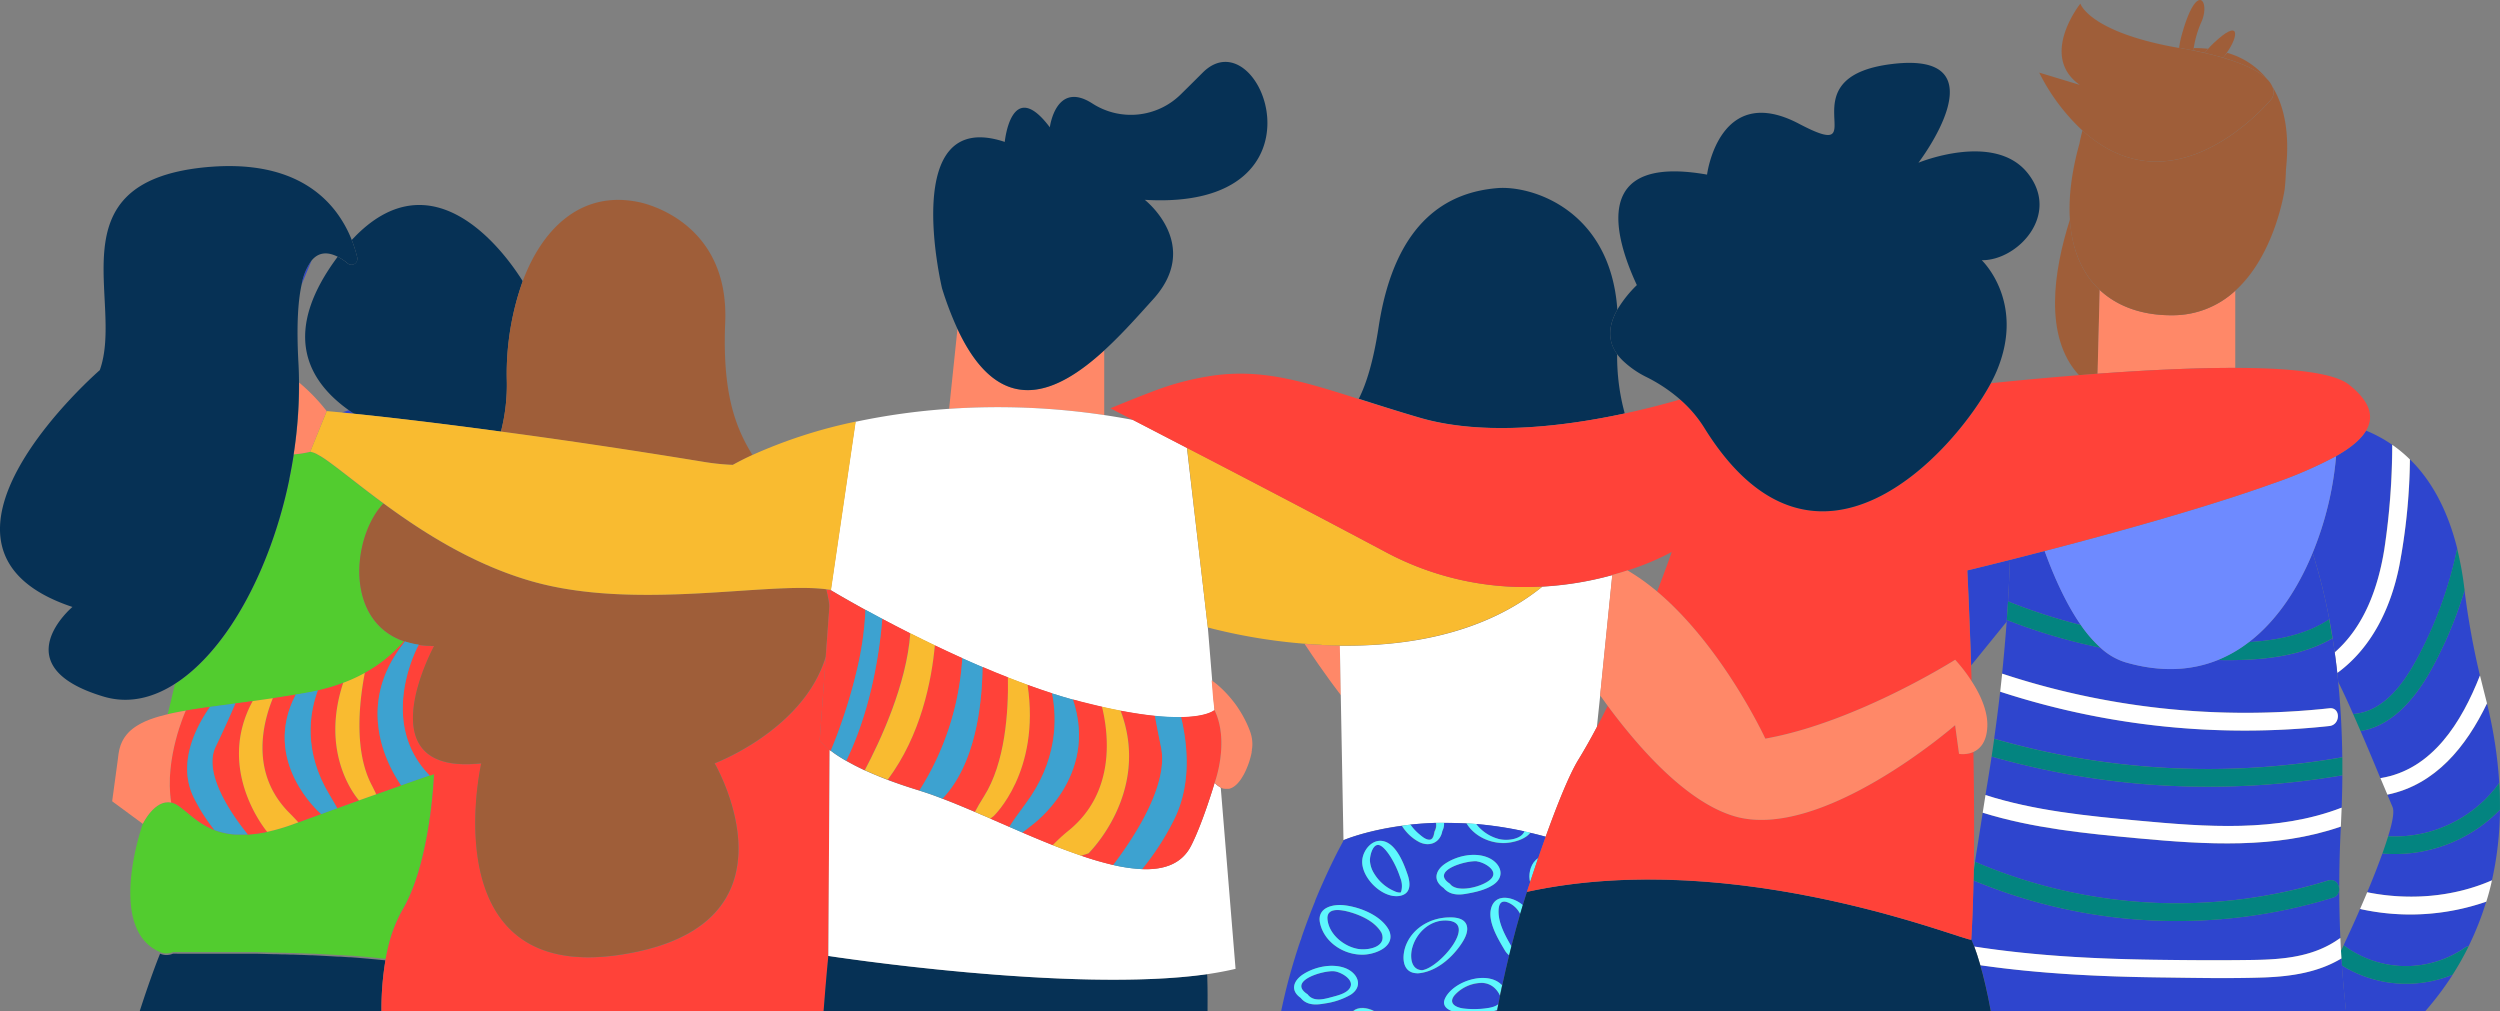 <svg id="Capa_1" data-name="Capa 1" xmlns="http://www.w3.org/2000/svg" xmlns:xlink="http://www.w3.org/1999/xlink" viewBox="0 0 757.55 306.41"><rect x="0" y="0" width="757.55" height="306.41" fill="#808080" stroke="none"/><defs><style>.cls-1,.cls-4{fill:none;}.cls-2{clip-path:url(#clip-path);}.cls-3{opacity:0.5;}.cls-4{stroke:#f0f0f0;stroke-miterlimit:10;}.cls-5{fill:#2e45ce;}.cls-6{fill:#fff;}.cls-7{fill:#038480;}.cls-8{fill:#ff8868;}.cls-9{fill:#9f5e39;}.cls-10{fill:#063155;}.cls-11{fill:#52cc2f;}.cls-12{fill:#6e8aff;}.cls-13{fill:#ff4239;}.cls-14{fill:#5df7fe;}.cls-15{fill:#f9bb30;}.cls-16{fill:#3da2d0;}</style><clipPath id="clip-path"><rect class="cls-1" x="-335.45" y="-703.36" width="1366" height="357"/></clipPath></defs><title>banner</title><g class="cls-2"><g class="cls-3"><line class="cls-4" x1="934.19" y1="-987.72" x2="-57.48" y2="3.94"/><line class="cls-4" x1="941.89" y1="-980.02" x2="-49.78" y2="11.65"/><line class="cls-4" x1="949.59" y1="-972.32" x2="-42.07" y2="19.35"/><line class="cls-4" x1="957.3" y1="-964.62" x2="-34.37" y2="27.05"/><line class="cls-4" x1="965" y1="-956.91" x2="-26.67" y2="34.76"/><line class="cls-4" x1="972.7" y1="-949.21" x2="-18.96" y2="42.46"/><line class="cls-4" x1="980.41" y1="-941.51" x2="-11.26" y2="50.16"/><line class="cls-4" x1="988.11" y1="-933.8" x2="-3.56" y2="57.86"/><line class="cls-4" x1="995.81" y1="-926.1" x2="4.15" y2="65.57"/><line class="cls-4" x1="1003.52" y1="-918.4" x2="11.85" y2="73.27"/><line class="cls-4" x1="1011.22" y1="-910.69" x2="19.55" y2="80.97"/><line class="cls-4" x1="1018.92" y1="-902.99" x2="27.26" y2="88.68"/><line class="cls-4" x1="1026.63" y1="-895.29" x2="34.96" y2="96.38"/><line class="cls-4" x1="1034.33" y1="-887.58" x2="42.66" y2="104.08"/><line class="cls-4" x1="1042.03" y1="-879.88" x2="50.37" y2="111.79"/><line class="cls-4" x1="1049.74" y1="-872.18" x2="58.07" y2="119.49"/><line class="cls-4" x1="1057.44" y1="-864.48" x2="65.77" y2="127.19"/><line class="cls-4" x1="1065.14" y1="-856.77" x2="73.47" y2="134.9"/><line class="cls-4" x1="1072.84" y1="-849.07" x2="81.18" y2="142.6"/><line class="cls-4" x1="1080.55" y1="-841.37" x2="88.88" y2="150.3"/><line class="cls-4" x1="1088.25" y1="-833.66" x2="96.58" y2="158"/><line class="cls-4" x1="1095.95" y1="-825.96" x2="104.29" y2="165.71"/><line class="cls-4" x1="1103.66" y1="-818.26" x2="111.99" y2="173.41"/><line class="cls-4" x1="1111.36" y1="-810.55" x2="119.69" y2="181.11"/><line class="cls-4" x1="1119.06" y1="-802.85" x2="127.4" y2="188.82"/><line class="cls-4" x1="1126.77" y1="-795.15" x2="135.1" y2="196.52"/><line class="cls-4" x1="1134.47" y1="-787.44" x2="142.8" y2="204.22"/><line class="cls-4" x1="1142.17" y1="-779.74" x2="150.51" y2="211.93"/><line class="cls-4" x1="1149.88" y1="-772.04" x2="158.21" y2="219.63"/><line class="cls-4" x1="1157.58" y1="-764.33" x2="165.91" y2="227.33"/><line class="cls-4" x1="1165.28" y1="-756.63" x2="173.61" y2="235.04"/><line class="cls-4" x1="1172.99" y1="-748.93" x2="181.32" y2="242.74"/><line class="cls-4" x1="1180.69" y1="-741.23" x2="189.02" y2="250.44"/><line class="cls-4" x1="1188.39" y1="-733.52" x2="196.72" y2="258.15"/><line class="cls-4" x1="1196.09" y1="-725.82" x2="204.43" y2="265.85"/><line class="cls-4" x1="1203.8" y1="-718.12" x2="212.13" y2="273.55"/><line class="cls-4" x1="1211.5" y1="-710.41" x2="219.83" y2="281.25"/><line class="cls-4" x1="1219.2" y1="-702.71" x2="227.54" y2="288.96"/><line class="cls-4" x1="1226.91" y1="-695.01" x2="235.24" y2="296.66"/><line class="cls-4" x1="1234.61" y1="-687.3" x2="242.94" y2="304.36"/><line class="cls-4" x1="1242.31" y1="-679.6" x2="250.65" y2="312.07"/><line class="cls-4" x1="1250.02" y1="-671.9" x2="258.35" y2="319.77"/><line class="cls-4" x1="1257.72" y1="-664.19" x2="266.05" y2="327.47"/><line class="cls-4" x1="1265.42" y1="-656.49" x2="273.76" y2="335.18"/><line class="cls-4" x1="1273.13" y1="-648.79" x2="281.46" y2="342.88"/><line class="cls-4" x1="1280.83" y1="-641.08" x2="289.16" y2="350.58"/><line class="cls-4" x1="1288.53" y1="-633.38" x2="296.86" y2="358.29"/><line class="cls-4" x1="1292.85" y1="-622.33" x2="301.18" y2="369.33"/><line class="cls-4" x1="1297.16" y1="-611.29" x2="305.49" y2="380.38"/><line class="cls-4" x1="1301.48" y1="-600.24" x2="309.81" y2="391.43"/><line class="cls-4" x1="1305.79" y1="-589.19" x2="314.12" y2="402.48"/><line class="cls-4" x1="1310.1" y1="-578.14" x2="318.44" y2="413.52"/></g></g><path class="cls-1" d="M54.88,288.49h0Z"/><path class="cls-1" d="M53.52,288.49h0Z"/><path class="cls-1" d="M69.62,288.6l-2.27,0Z"/><path class="cls-1" d="M58.09,288.5h0Z"/><path class="cls-1" d="M88.4,141.42l-.08.43Z"/><path class="cls-1" d="M71.19,252.86l.45,0-.44,0Z"/><path class="cls-1" d="M66.82,288.56l-1.6,0Z"/><path class="cls-1" d="M64.46,288.54h0Z"/><path class="cls-1" d="M62.4,288.52h0Z"/><path class="cls-1" d="M60.48,288.51h0Z"/><path class="cls-1" d="M55.62,288.49h0Z"/><path class="cls-1" d="M72.49,252.92c.81,0,1.65,0,2.54,0a38.53,38.53,0,0,0,6-.83,38.53,38.53,0,0,1-6,.83C74.14,253,73.31,252.95,72.49,252.92Z"/><path class="cls-1" d="M251.16,178.68l-.82-.12,0,.1Z"/><path class="cls-1" d="M484.88,210.72l-1,9.55c1.11-2.09,2.19-4.23,3.26-6.39C486.38,212.81,485.61,211.76,484.88,210.72Z"/><path class="cls-1" d="M598,227.86c.21,11.79.3,24.14.12,35.6l.36-2.32,2.34-14.88.84-5.35.29-1.82c.57-3.36,1.09-6.63,1.57-9.86q.41-2.72.78-5.37,1-7.36,1.82-14.26.31-2.77.59-5.47.85-8.28,1.38-15.77L597.3,201.62c.05,1.56.1,3.17.15,4.81,2.51,3.89,5,9,4.73,13.85C602,224.91,600,227,598,227.86Z"/><path class="cls-1" d="M252.48,225.63l.34-.85Z"/><path class="cls-1" d="M89,137.69l0,.25,0-.25a32.78,32.78,0,0,0,5-.79h0A32.78,32.78,0,0,1,89,137.69Z"/><path class="cls-1" d="M87.68,145.13l0,.12Z"/><path class="cls-1" d="M99,124.58s1.54.13,4.55.42l2.15-.71c-12.8-9.09-20.4-23.7-3.34-46.48-2.65-1.36-5.61-1.7-7.94,1.13q-1.52,3.51-3,7.2c-1.1,5.07-1.55,12.62-1,23.61.11,2.05.16,4.12.18,6.18A57.16,57.16,0,0,1,99,124.58Z"/><polygon class="cls-1" points="85.98 152.42 85.98 152.42 85.98 152.42 85.98 152.42"/><path class="cls-1" d="M725,244.58l-1.58-3.76-2.11-5c-2.26-5.4-4.24-10.11-6-14.27q-1.17-2.73-2.24-5.15c-1.64-3.71-3.12-6.91-4.52-9.74.7,7,1.14,14.65,1.24,22.85,0,1.78,0,3.6,0,5.44q0,4.78-.21,9.82c-.07,1.86-.14,3.74-.24,5.65v.09q-.88,16.88-.15,33.77.09,1.95.19,3.89l.81-1.71c1.62-3.44,3.32-7.19,5-11,.73-1.69,1.46-3.38,2.16-5.07,1.71-4.1,3.3-8.11,4.6-11.74.67-1.86,1.25-3.61,1.74-5.21C725,249.12,725.56,245.89,725,244.58Z"/><path class="cls-1" d="M255,229.68c-.89-.54-1.67-1.06-2.34-1.54C253.34,228.62,254.12,229.14,255,229.68Z"/><path class="cls-1" d="M71.89,288.64l-2,0Z"/><path class="cls-1" d="M116.8,291l-2.44-.25Z"/><path class="cls-1" d="M113.56,290.7l-1.72-.16Z"/><path class="cls-1" d="M105.75,290l-2.61-.18Z"/><path class="cls-1" d="M102.43,289.82l-2-.12Z"/><path class="cls-1" d="M108.35,290.24l-2.09-.16Z"/><path class="cls-1" d="M122,275.53A42.51,42.51,0,0,0,117.63,287,42.51,42.51,0,0,1,122,275.53Z"/><polygon class="cls-1" points="367.74 211.81 368.01 215.12 368.01 215.12 367.74 211.81"/><path class="cls-1" d="M492.24,109.72a15.29,15.29,0,0,1-2.22-2.43,65.46,65.46,0,0,0,2.3,18c6.44-1.39,12.19-2.91,16.79-4.24a47.73,47.73,0,0,0-10.42-6.9A28.92,28.92,0,0,1,492.24,109.72Z"/><path class="cls-1" d="M253.07,224.15c.37-.95.8-2.08,1.26-3.36C253.86,222.07,253.44,223.2,253.07,224.15Z"/><path class="cls-1" d="M110.93,290.46l-1.74-.15Z"/><path class="cls-1" d="M76.9,288.74l-1.75,0Z"/><path class="cls-1" d="M82.68,288.9l-5.08-.14Z"/><path class="cls-1" d="M85.27,289l-1.82-.06Z"/><path class="cls-1" d="M74.25,288.69l-1.57,0Z"/><path class="cls-1" d="M96.83,289.49l-2-.1Z"/><path class="cls-1" d="M94.18,289.35l-2.67-.12Z"/><path class="cls-1" d="M99.56,289.64l-1.8-.1Z"/><path class="cls-1" d="M88,289.09l-1.8-.07Z"/><path class="cls-1" d="M91.05,289.21l-2.19-.09Z"/><path class="cls-1" d="M393.95,284.91h0l.15-.46Z"/><path class="cls-1" d="M257.32,211.74c.57-1.9,1.13-3.91,1.66-6C258.45,207.83,257.89,209.84,257.32,211.74Z"/><path class="cls-1" d="M252.28,226.12c-.35.85-.56,1.33-.56,1.33l.94.69-.94-.69S251.93,227,252.28,226.12Z"/><path class="cls-1" d="M506.6,167.25a79.73,79.73,0,0,1-13.4,5.6,66.48,66.48,0,0,1,9,6.42C504.94,172,506.6,167.25,506.6,167.25Z"/><path class="cls-1" d="M369.34,207.78c-.59-.52-1.08-.9-1.44-1.17C368.26,206.88,368.75,207.26,369.34,207.78Z"/><path class="cls-1" d="M256.26,215.17c.28-.86.56-1.77.84-2.69C256.82,213.4,256.54,214.3,256.26,215.17Z"/><path class="cls-1" d="M254.56,220.16c.39-1.09.8-2.28,1.23-3.56C255.36,217.88,254.95,219.07,254.56,220.16Z"/><path class="cls-5" d="M709.64,292.54c.32,4.63.75,9.26,1.26,13.87h24a92.49,92.49,0,0,0,8.33-11.09A37,37,0,0,1,709.64,292.54Z"/><path class="cls-5" d="M708.25,203.92c.1.89.19,1.8.28,2.71,1.4,2.82,2.88,6,4.52,9.74,11.1-.81,17.59-12.83,22-21.84a122.67,122.67,0,0,0,9.54-28.31c-3.14-12.57-8.35-21.17-14.3-27A183,183,0,0,1,727,171.67C724.43,184.26,718.68,196.28,708.25,203.92Z"/><path class="cls-5" d="M721.91,258.63c-1.3,3.62-2.88,7.64-4.6,11.74,12.54,2.54,26.1,1.51,37.8-3.62a100.81,100.81,0,0,0,2.43-21.39A44.52,44.52,0,0,1,721.91,258.63Z"/><path class="cls-5" d="M707.89,138.21a99.69,99.69,0,0,1-7.12,29.33,170.54,170.54,0,0,1,5.06,20.15q.53,2.78,1,5.71c.22,1.4.44,2.82.64,4.27,9-7.82,13.17-19.61,15-31.34a213.26,213.26,0,0,0,2.38-31.57,40.68,40.68,0,0,0-7.92-4.28C715.33,133.26,712.1,135.82,707.89,138.21Z"/><path class="cls-5" d="M723.43,240.82l1.58,3.76c.55,1.31,0,4.54-1.36,8.84a39,39,0,0,0,33.68-16.17,137.14,137.14,0,0,0-3.61-23.62l-.12-.46C747.33,226.24,738,237.83,723.43,240.82Z"/><path class="cls-5" d="M715.3,221.52c1.78,4.15,3.77,8.87,6,14.27,15.74-2.51,24.6-17,30.17-31.08a242.21,242.21,0,0,1-4.67-25.84,125.38,125.38,0,0,1-9.76,23.41C732.35,210.93,725.3,219.87,715.3,221.52Z"/><path class="cls-5" d="M715.15,275.43c-1.65,3.8-3.36,7.55-5,11a31.41,31.41,0,0,0,36.72.77,2.54,2.54,0,0,1,1.15-.45,89.51,89.51,0,0,0,5.35-13.53A70.15,70.15,0,0,1,715.15,275.43Z"/><path class="cls-6" d="M707.47,197.68q.42,3,.78,6.24c10.43-7.63,16.18-19.66,18.74-32.24a183,183,0,0,0,3.26-32.46,40.87,40.87,0,0,0-5.35-4.44,213.26,213.26,0,0,1-2.38,31.57C720.64,178.06,716.42,189.85,707.47,197.68Z"/><path class="cls-7" d="M713.05,216.37q1.07,2.43,2.24,5.15c10-1.65,17.06-10.59,21.77-19.24a125.38,125.38,0,0,0,9.76-23.41c0-.32-.09-.63-.12-.95a98.08,98.08,0,0,0-2.15-11.7A122.67,122.67,0,0,1,735,194.52C730.64,203.53,724.15,215.55,713.05,216.37Z"/><path class="cls-6" d="M721.32,235.79l2.11,5c14.57-3,23.9-14.58,30.18-27.66-.32-1.33-.65-2.64-1-3.93-.4-1.5-.77-3-1.13-4.52C745.93,218.81,737.06,233.28,721.32,235.79Z"/><path class="cls-7" d="M723.65,253.42c-.49,1.6-1.08,3.36-1.74,5.21a44.52,44.52,0,0,0,35.63-13.28c0-2.63,0-5.33-.21-8.11A39,39,0,0,1,723.65,253.42Z"/><path class="cls-6" d="M717.31,270.37c-.7,1.68-1.43,3.38-2.16,5.07a70.15,70.15,0,0,0,38.25-2.22q1-3.13,1.71-6.47C743.41,271.88,729.86,272.91,717.31,270.37Z"/><path class="cls-7" d="M710.18,286.43l-.81,1.71q.06,1.14.13,2.28t.14,2.12a37,37,0,0,0,33.57,2.79,89.48,89.48,0,0,0,4.84-8.58,2.54,2.54,0,0,0-1.15.45A31.41,31.41,0,0,1,710.18,286.43Z"/><path class="cls-5" d="M608.11,187.85q.2-2.86.37-5.61.39-6.66.58-12.59c-7.92,2-12.91,3.19-12.91,3.19s.61,11.93,1.16,28.78l10.76-13.25Z"/><path class="cls-8" d="M400.6,195.45h-.11q-2.65-.13-5.17-.33c6.2,9.43,11,15.53,11,15.53h0l-.28-15Q403.24,195.58,400.6,195.45Z"/><path class="cls-9" d="M636.25,87.86c-5.14-4.81-8.45-11.91-9-21.39-5,15.64-8,35.54,2.71,47.21l5.68-.44Z"/><path class="cls-5" d="M91.44,86.14q1.46-3.69,3-7.2A16.9,16.9,0,0,0,91.44,86.14Z"/><path class="cls-10" d="M114.36,290.77l-.79-.08-1.72-.16-.91-.08-1.74-.15-.84-.07-2.09-.16-.52,0-2.61-.18-.71,0-2-.12-.91-.05-1.8-.1-.92-.05-2-.1-.69,0-2.67-.12-.46,0-2.19-.09-.87,0-1.8-.07-.92,0-1.82-.06-.77,0-5.08-.14-.7,0-1.75,0-.89,0-1.57,0h-.79l-2,0h-.26l-2.27,0h-.54l-1.6,0H52.39a4.85,4.85,0,0,1-3.88,0s-2.51,6-6.33,17.89H115.6A88.71,88.71,0,0,1,116.8,291Z"/><path class="cls-5" d="M107.28,125.38q-.8-.53-1.59-1.08l-2.15.71Z"/><path class="cls-11" d="M52.29,216.08l1.9-.38h0l2-.36h0l.11,0h0c2.26-.39,4.7-.76,7.31-1.12l2.68-.37,5-.67,5.27-.71q3-.41,6.11-.88,3.37-.5,6.94-1.1l3.86-.67c1-.17,1.9-.37,2.82-.58a57.74,57.74,0,0,0,7.7-2.3,49.56,49.56,0,0,0,6.54-3q1.9-1.05,3.58-2.2t3.15-2.36q.74-.61,1.42-1.23a41.22,41.22,0,0,0,3.71-3.8c-18.34-6.36-15.49-32-6.19-41.76-7.06-5.2-12.76-9.91-16.8-12.78-.81-.57-1.55-1.07-2.22-1.49q-.51-.31-1-.56A6.17,6.17,0,0,0,94,136.9a32.78,32.78,0,0,1-5,.79l0,.25q-.27,1.74-.58,3.47l-.08.43c-.2,1.1-.41,2.2-.64,3.29l0,.12q-.75,3.63-1.67,7.17h0c-3.65,14-9.23,26.94-16,37.12-5.1,7.68-10.89,13.78-17,17.7l-2.2,9.19,1.13-.26Z"/><path class="cls-11" d="M52.39,288.5H65.22l1.6,0h.54l2.27,0h.26l2,0h.79l1.57,0,.89,0,1.75,0,.7,0,5.08.14.77,0,1.82.06.92,0,1.8.07.87,0,2.19.09.46,0,2.67.12.69,0,2,.1.92.05,1.8.1.91.05,2,.12.71,0,2.61.18.52,0,2.09.16.84.07,1.74.15.91.08,1.72.16.79.08,2.44.25c.23-1.34.51-2.69.83-4A42.51,42.51,0,0,1,122,275.53c8.56-14.63,9.48-41,9.48-41l-1.36.47c-1.61.55-4.59,1.59-8.63,3L114,240.69l-5.22,1.86-6.57,2.36-4.89,1.77-6.9,2.52-1.32.48a60.53,60.53,0,0,1-8.11,2.4,38.53,38.53,0,0,1-6,.83c-.89.05-1.73,0-2.54,0l-.85,0-.45,0v0a22.15,22.15,0,0,1-6.28-1.37A22.6,22.6,0,0,1,60.26,249c-2.75-1.89-4.76-4-6.77-5.16a5.57,5.57,0,0,0-1.61-.64v0c-5-1.09-8.59,6.38-8.62,6.46h0s-11.31,31.8,5.26,38.85A4.85,4.85,0,0,0,52.39,288.5Z"/><path class="cls-8" d="M99,124.58a57.16,57.16,0,0,0-8.34-8.65A139.36,139.36,0,0,1,89,137.69a32.78,32.78,0,0,0,5-.79Z"/><path class="cls-10" d="M492.33,125.28a65.46,65.46,0,0,1-2.3-18c-3.13-4.31-2.46-9,.06-13.43C488,63.64,464.29,56.17,453.74,57c-14,1.16-30.94,8.85-36,42.15-1.59,10.37-3.69,17.13-6,21.68,5.45,1.73,11.44,3.66,18.24,5.65C449.34,132.23,473.73,129.29,492.33,125.28Z"/><path class="cls-8" d="M334.6,125.76V106.18c-14,12.79-31.44,21.42-44.47-6.49l-2.53,24.19A218.61,218.61,0,0,1,334.6,125.76Z"/><path class="cls-10" d="M334.6,106.18c5.65-5.17,10.74-11,14.73-15.39,15.12-16.58-2.44-30.24-2.44-30.24C404.93,64,382,4.45,364.45,22q-3.77,3.77-6.82,6.76a21.52,21.52,0,0,1-26.71,2.54c-11-7-12.8,7.28-12.8,7.28C306.41,23,304.46,43,304.46,43c-32.19-10.73-19,44.38-19,44.38a99.58,99.58,0,0,0,4.69,12.32C303.16,127.59,320.62,119,334.6,106.18Z"/><path class="cls-5" d="M681.47,194.58c8.82-.53,17.47-2.33,24.36-6.89a170.54,170.54,0,0,0-5.06-20.15C696.45,178,690.11,188,681.47,194.58Z"/><path class="cls-5" d="M672,200c-7.88,3.17-17.19,3.82-28.06.65a19.58,19.58,0,0,1-7.5-4.41,174,174,0,0,1-28.38-8.42l0,.53q-.54,7.49-1.38,15.77a235.1,235.1,0,0,0,99.18,10.49c3.44-.37,3.4,5,0,5.38a238.76,238.76,0,0,1-99.77-10.4q-.78,6.88-1.82,14.26a233.92,233.92,0,0,0,105.49,5.61c-.1-8.2-.54-15.81-1.24-22.85-.09-.91-.18-1.82-.28-2.71q-.35-3.2-.78-6.24c-.2-1.45-.42-2.87-.64-4.27C696.87,199.24,684,200.26,672,200Z"/><path class="cls-5" d="M603.5,229.24c-.49,3.23-1,6.51-1.57,9.86l-.29,1.82c14.81,4.76,30.64,6.31,46.15,7.74,20.55,1.89,42.2,3.64,61.78-3.91q.18-5,.21-9.82A239.87,239.87,0,0,1,603.5,229.24Z"/><path class="cls-5" d="M709.51,290.42c-7,4.21-15.11,5.45-23.25,5.76-10.55.41-21.17.17-31.73,0-18.21-.23-36.42-1.11-54.44-3.69,1,3.37,2.08,8,3.17,13.88H710.91c-.51-4.62-.95-9.24-1.26-13.87Q709.57,291.48,709.51,290.42Z"/><path class="cls-5" d="M682.81,290.89c9.19-.14,18.36-1,26.06-6.46a2.87,2.87,0,0,1,.31-.18q-.74-16.86.15-33.77c-19.7,6.82-40.9,5.45-61.53,3.55-15.8-1.46-31.88-3.05-47-7.76l-2.34,14.88a155.38,155.38,0,0,0,107,5.67c3.32-1,4.72,4.16,1.43,5.18A160.75,160.75,0,0,1,598,266.78c-.13,6.4-.35,12.47-.68,17.94,0,0,.33.68.88,2.14,17.93,2.75,36.07,3.69,54.21,4C662.57,291,672.7,291,682.81,290.89Z"/><path class="cls-5" d="M630.59,189.42c-4.3-6.18-8-14.18-11-22.46-3.88,1-7.44,1.92-10.54,2.7q-.2,5.93-.58,12.59A173.93,173.93,0,0,0,630.59,189.42Z"/><path class="cls-6" d="M705.87,220c3.4-.37,3.44-5.75,0-5.38a235.1,235.1,0,0,1-99.18-10.49q-.28,2.69-.59,5.47A238.76,238.76,0,0,0,705.87,220Z"/><path class="cls-7" d="M604.28,223.87q-.37,2.65-.78,5.37a239.87,239.87,0,0,0,106.28,5.68c0-1.84,0-3.66,0-5.44A233.92,233.92,0,0,1,604.28,223.87Z"/><path class="cls-6" d="M647.79,248.65c-15.51-1.43-31.33-3-46.15-7.74l-.84,5.35c15.11,4.71,31.19,6.3,47,7.76,20.63,1.9,41.83,3.27,61.53-3.55v-.09c.1-1.91.18-3.79.24-5.65C690,252.29,668.34,250.55,647.79,248.65Z"/><path class="cls-7" d="M598,266.78A160.75,160.75,0,0,0,706.94,272c3.29-1,1.89-6.21-1.43-5.18a155.38,155.38,0,0,1-107-5.67l-.36,2.32Q598.08,265.13,598,266.78Z"/><path class="cls-6" d="M708.87,284.42c-7.7,5.51-16.87,6.32-26.06,6.46-10.11.16-20.25.08-30.36-.07-18.14-.27-36.28-1.21-54.21-4,.48,1.27,1.12,3.14,1.84,5.68,18,2.58,36.23,3.46,54.44,3.69,10.55.13,21.18.37,31.73,0,8.15-.31,16.26-1.55,23.25-5.76q-.07-1.14-.13-2.28-.11-1.95-.19-3.89A2.87,2.87,0,0,0,708.87,284.42Z"/><path class="cls-7" d="M630.59,189.42a173.93,173.93,0,0,1-22.12-7.18q-.16,2.74-.37,5.61a174,174,0,0,0,28.38,8.42A39.27,39.27,0,0,1,630.59,189.42Z"/><path class="cls-7" d="M672,200c12,.25,24.83-.78,34.78-6.61q-.47-2.93-1-5.71c-6.89,4.56-15.54,6.37-24.36,6.89A40,40,0,0,1,672,200Z"/><path class="cls-12" d="M636.48,196.26a19.58,19.58,0,0,0,7.5,4.41c10.87,3.17,20.17,2.52,28.06-.65a40,40,0,0,0,9.43-5.44c8.64-6.63,15-16.57,19.29-27a99.69,99.69,0,0,0,7.12-29.33,130.33,130.33,0,0,1-19.32,8.34c-20.59,7.41-49.08,15.24-69,20.4,3,8.29,6.7,16.28,11,22.46A39.27,39.27,0,0,0,636.48,196.26Z"/><path class="cls-10" d="M105.33,79.79a17.59,17.59,0,0,0-3-2C85.3,100.6,92.9,115.2,105.7,124.3q.78.56,1.59,1.08c8.48.87,23.43,2.55,44.51,5.4a56.88,56.88,0,0,0,1.77-15.91,83.69,83.69,0,0,1,4.83-29.66c-4.74-7.62-26.92-39.36-51.82-12.48A39.91,39.91,0,0,1,108.24,78,1.8,1.8,0,0,1,105.33,79.79Z"/><polygon class="cls-13" points="43.25 249.67 43.25 249.68 43.25 249.68 43.25 249.67"/><path class="cls-13" d="M250.37,178.66a43.18,43.18,0,0,1,1,5l.36-4.9-.56-.08Z"/><path class="cls-13" d="M251,289.67h0l.39-62.46a13.17,13.17,0,0,1-3-3L250.24,199c-6.67,22.23-33.66,32.33-33.66,32.33s28.8,49.35-28.55,58-42.17-58-42.17-58c-35.77,3.88-14.3-35.53-14.3-35.53a32.41,32.41,0,0,1-4.69-.36c-1.81,3.23-11.64,24.39,3.31,39.63l1.36-.47s-.92,26.34-9.48,41A42.51,42.51,0,0,0,117.63,287c-.32,1.34-.6,2.69-.83,4a88.71,88.71,0,0,0-1.2,15.39h134c.8-10.44,1.44-16.74,1.44-16.74Z"/><path class="cls-13" d="M76.58,212.44l-5.27.71c-1.14,2.71-3.05,7.06-6,13.17-3.74,7.83,4.44,20,9.7,26.58a38.53,38.53,0,0,0,6-.83h0S65.12,233.43,76.58,212.44Z"/><path class="cls-13" d="M121.68,195.73l1-1.33-.28-.09a41.22,41.22,0,0,1-3.71,3.8q-.69.62-1.42,1.23-1.47,1.22-3.15,2.36t-3.58,2.2c-1.75,9.12-3.26,23.69,2,33.86.57,1.1,1,2.06,1.43,2.92l7.54-2.66C117.41,232,107.7,214.34,121.68,195.73Z"/><path class="cls-13" d="M63.6,214.19c-2.61.36-5,.73-7.31,1.12,0,0-6.59,14.43-4.41,27.86a5.57,5.57,0,0,1,1.61.64c2,1.17,4,3.27,6.77,5.16a22.6,22.6,0,0,0,4.66,2.49,54.12,54.12,0,0,1-6.13-9.58C53.49,231.42,59.38,220.21,63.6,214.19Z"/><path class="cls-13" d="M104,206.91a57.74,57.74,0,0,1-7.7,2.3c-2.58,7-4.38,18.57,3.57,31.69.92,1.52,1.69,2.84,2.33,4l6.57-2.36C107.53,241.11,97,228.13,104,206.91Z"/><path class="cls-13" d="M89.63,210.46q-3.58.6-6.94,1.1c-3.06,7.49-7,22.79,5,34.8,1.06,1.05,1.95,2,2.69,2.84l6.9-2.52-.32-.32S79,230.77,89.63,210.46Z"/><path class="cls-9" d="M250.37,178.66l0-.1c-17.78-2.34-57.78,6.55-89.18-2.39-17.86-5.09-33.27-15-45-23.62-9.3,9.72-12.15,35.4,6.19,41.76l.28.09,0,0a25.91,25.91,0,0,0,4.17,1l0,0a32.41,32.41,0,0,0,4.69.36s-21.46,39.41,14.3,35.53c0,0-15.17,66.69,42.17,58s28.55-58,28.55-58,27-10.1,33.66-32.33l1.12-15.3A43.18,43.18,0,0,0,250.37,178.66Z"/><path class="cls-9" d="M151.79,130.78c16.76,2.27,37.37,5.28,61.72,9.23a71.29,71.29,0,0,0,8.54.84q2.81-1.53,5.95-3c-5.38-8.66-9.12-19.22-8.25-40.17,1.3-31.6-26.28-36.46-26.28-36.46-16.89-3.49-28.89,7.41-35.09,24a83.69,83.69,0,0,0-4.83,29.66A56.88,56.88,0,0,1,151.79,130.78Z"/><path class="cls-6" d="M424.76,250.21h0c.84-.11,1.72-.22,2.61-.32h0c2.41-.26,5-.45,7.77-.54h.47l1.89,0s0,0,0,0c3.08,0,6.34.07,9.79.36h0a111.78,111.78,0,0,1,14.64,2.23h0l1.79.41c1.53.36,3.08.75,4.65,1.19,3.13-8.71,7-18.52,9.92-23.34,1.9-3.1,3.78-6.44,5.6-9.89l1-9.55h0l3.68-36.48a100.59,100.59,0,0,1-21.21,3.49c-17.3,14-39.65,17.84-59,17.9H406l.28,15,.82,43.91h0S413.65,251.71,424.76,250.21Z"/><path class="cls-9" d="M393.52,286.17l-.15.45.17-.49Z"/><path class="cls-9" d="M393.95,284.91h0l.15-.46.15-.44c-.24.71-.49,1.43-.73,2.16v0Z"/><path class="cls-5" d="M394.26,284v0l-.15.44Z"/><path class="cls-5" d="M438.06,302.31c2.61-4.89,11.88-8,16.44-4.35a8.39,8.39,0,0,1,.71.64c.69-3.24,1.4-6.28,2.09-9.1A5.49,5.49,0,0,1,456,288c-2-3.39-5.51-9-4-13.24s6.75-2.85,9.42-.45c.78-2.57,1.26-4,1.26-4s.35-1.09,1-3c0-.21-.11-.41-.14-.62-.38-2.42.56-5.37,2.57-6.59.7-2,1.47-4.25,2.3-6.54-1.57-.44-3.12-.83-4.65-1.19-1.47,1.94-4.83,2.89-7.12,3.09-4.66.39-9.8-1.86-12.22-5.93,1,.05,1.93.12,2.92.2-3.45-.29-6.7-.39-9.79-.36a4.75,4.75,0,0,1-.52,2.48c-.61,3.52-3.82,4.9-7,3.35a13.74,13.74,0,0,1-5.25-4.94c-11.12,1.5-17.67,4.35-17.67,4.35h0l0,.07,0,0-.15.26,0,.07-.24.44-.06.1-.33.62-.06.12-.43.81-.06.11-.52,1-.05.1-.6,1.19,0,0-.67,1.36-.07.13-.7,1.45-.1.22-.73,1.55-.13.28-.77,1.68-.13.29-.82,1.84-.11.25c-.29.66-.58,1.33-.87,2l-.06.15q-.45,1.06-.91,2.18l0,.11c-.3.74-.61,1.51-.92,2.29l-.11.28c-.3.75-.59,1.53-.89,2.31l-.14.38q-.44,1.17-.88,2.38l-.15.42q-.44,1.22-.87,2.47l-.14.4a4.58,4.58,0,0,1-.31.92l-.41,1.21-.17.49-.11.35q-.45,1.38-.89,2.79l-.05.17q-.44,1.42-.87,2.88l-.06.2q-.42,1.45-.83,2.94l-.11.39q-.39,1.45-.76,2.92l-.12.47q-.36,1.46-.71,3l-.12.51q-.34,1.5-.66,3l0,.18H410c1.65-1.44,4.29-1.11,6.41,0h23.53C438.2,305.72,436.9,304.47,438.06,302.31Zm.14-40.79c3.42-2.17,8.5-3.25,12.39-1.79s5.89,5.72,1.88,8.38c-2.46,1.63-5.6,2.28-8.46,2.76-2.44.42-4.92.2-6.59-1.83C434,266.72,435,263.53,438.2,261.52Zm-28.93,39.93a21.81,21.81,0,0,1-7.87,2.64c-2.61.48-5.41.6-7.23-1.7-3.36-2.33-2.19-5.38,1-7.32,3.44-2.11,8.42-3.17,12.31-1.77S413.26,298.87,409.27,301.45Zm4.26-12.19c-5.91.36-12.18-3.44-13.53-9.46-1.06-4.73,3.74-5.93,7.48-5.47,4.73.59,10.93,3.06,13.35,7.46a.65.65,0,0,1,0,.08.62.62,0,0,1,.06.1C422.91,286.62,417.24,289,413.53,289.26Zm-.72-28.73c.32-3.1,3.18-6.53,6.59-5.59,3.92,1.08,6.12,7.05,7.25,10.43.89,2.91.68,5.71-2.85,6.12C418.57,272.1,412.27,265.66,412.8,260.53Zm16.56,34.38c-4.78-.15-4.64-5.65-3.12-9,2.24-5,7.5-7.85,12.86-7.92,1.94,0,4.6.24,5.32,2.41s-.94,4.74-2.12,6.37c-2.88,4-7.43,7.74-12.5,8.18A1.59,1.59,0,0,1,429.37,294.9Z"/><path class="cls-5" d="M452.71,306.41h.94l.06-.36C453.39,306.19,453,306.3,452.71,306.41Z"/><path class="cls-5" d="M410,276.71c-2.38-.78-8.18-2.33-7.77,1.91.46,4.63,5.23,8.39,9.59,9,3.07.4,8.49-.77,6.8-4.9C416.86,279.61,413.21,277.77,410,276.71Z"/><path class="cls-5" d="M404.43,294.34c-3.1-.44-14.4,2.8-8.35,6.87a.62.62,0,0,1,.19.15c1.86,2.41,5.13,1.36,7.6.7,1.59-.42,3.75-1,4.87-2.26C411,297.18,406.6,294.64,404.43,294.34Z"/><path class="cls-5" d="M439.25,267.69a.83.83,0,0,1,.25.25c2.27,2.7,9.86.73,12.24-1.58,2.58-2.51-1.92-5.07-4.1-5.35C444.63,260.61,433.27,263.7,439.25,267.69Z"/><path class="cls-5" d="M421.58,260c-.69-1.14-2.57-4.27-4.25-3.93s-2.27,3.44-2.21,4.83a8.11,8.11,0,0,0,1.18,3.66,13.25,13.25,0,0,0,6.31,5.53,3.88,3.88,0,0,0,1.42.39c.45,0,.39.13.61-.5a6.49,6.49,0,0,0-.32-4A29.26,29.26,0,0,0,421.58,260Z"/><path class="cls-5" d="M430,252.78c.73.61,2,1.67,3.05,1.67s1.38-1.37,1.55-2.37c0,0,0-.07.05-.1l0-.07a3.85,3.85,0,0,0,.42-2.57c-2.76.09-5.36.28-7.77.54A15.13,15.13,0,0,0,430,252.78Z"/><path class="cls-5" d="M454.2,254.25c2.64.64,6.81.05,7.74-2.34a111.78,111.78,0,0,0-14.64-2.23A12.74,12.74,0,0,0,454.2,254.25Z"/><path class="cls-5" d="M456.82,273.43c-1.93-.74-2.68.36-2.76,2.41-.14,3.79,2,7.72,3.91,10.95,1-3.85,1.9-7.17,2.66-9.8A7.27,7.27,0,0,0,456.82,273.43Z"/><path class="cls-5" d="M452.76,299.27a5.75,5.75,0,0,0-4.1-1.38,11.3,11.3,0,0,0-7.76,3.61c-2.17,2.52.19,3.85,2.74,4.15a28.28,28.28,0,0,0,6.14,0c1.25-.16,3.2-.38,4.27-1.32q.25-1.31.51-2.58A7,7,0,0,0,452.76,299.27Z"/><path class="cls-5" d="M438.3,278.9c-5-.21-9.14,3.67-10.38,8.31-.7,2.61-.43,6.64,3,6.75C436.18,293.33,448.1,279.32,438.3,278.9Z"/><path class="cls-14" d="M437.42,269.05c1.67,2,4.15,2.24,6.59,1.83,2.86-.49,6-1.13,8.46-2.76,4-2.66,2.14-6.86-1.88-8.38s-9-.38-12.39,1.79C435,263.53,434,266.72,437.42,269.05Zm10.22-8c2.18.28,6.68,2.84,4.1,5.35-2.38,2.32-10,4.28-12.24,1.58a.83.83,0,0,0-.25-.25C433.27,263.7,444.63,260.61,447.63,261Z"/><path class="cls-14" d="M410,306.41h6.41C414.29,305.3,411.65,305,410,306.41Z"/><path class="cls-14" d="M407.45,293.29c-3.89-1.39-8.87-.34-12.31,1.77-3.17,1.94-4.34,5-1,7.32,1.82,2.3,4.62,2.18,7.23,1.7a21.81,21.81,0,0,0,7.87-2.64C413.26,298.87,411.47,294.74,407.45,293.29Zm1.29,6.5c-1.12,1.29-3.29,1.84-4.87,2.26-2.47.66-5.75,1.71-7.6-.7a.62.62,0,0,0-.19-.15c-6.05-4.07,5.25-7.3,8.35-6.87C406.6,294.64,411,297.18,408.74,299.79Z"/><path class="cls-14" d="M461.94,251.9c-.93,2.4-5.1,3-7.74,2.34a12.74,12.74,0,0,1-6.9-4.57h0c-1-.08-2-.15-2.92-.2,2.43,4.07,7.57,6.32,12.22,5.93,2.29-.19,5.66-1.15,7.12-3.09l-1.79-.41Z"/><path class="cls-14" d="M420.85,281.87a.65.65,0,0,0,0-.08c-2.41-4.4-8.62-6.87-13.35-7.46-3.74-.46-8.54.74-7.48,5.47,1.35,6,7.62,9.83,13.53,9.46,3.71-.23,9.38-2.64,7.39-7.29A.62.62,0,0,0,420.85,281.87Zm-9,5.72c-4.35-.57-9.13-4.32-9.59-9-.42-4.24,5.38-2.69,7.77-1.91,3.23,1.06,6.88,2.9,8.62,6C420.3,286.81,414.88,288,411.81,287.58Z"/><path class="cls-14" d="M435.62,249.34h-.47a3.85,3.85,0,0,1-.42,2.57l0,.07s0,.07-.05.1c-.17,1-.39,2.37-1.55,2.37s-2.32-1.06-3.05-1.67a15.13,15.13,0,0,1-2.66-2.89h0c-.9.1-1.77.2-2.61.32h0a13.74,13.74,0,0,0,5.25,4.94c3.15,1.56,6.36.18,7-3.35a4.75,4.75,0,0,0,.52-2.48s0,0,0,0Z"/><path class="cls-14" d="M393.95,284.91h0a4.58,4.58,0,0,0,.31-.92s0-.05,0-.08l0,.08-.15.46Z"/><path class="cls-14" d="M454,304.28c-1.07.94-3,1.17-4.27,1.32a28.28,28.28,0,0,1-6.14,0c-2.54-.3-4.91-1.62-2.74-4.15a11.3,11.3,0,0,1,7.76-3.61,5.75,5.75,0,0,1,4.1,1.38,7,7,0,0,1,1.8,2.43q.32-1.58.65-3.1a8.39,8.39,0,0,0-.71-.64c-4.56-3.6-13.83-.54-16.44,4.35-1.16,2.17.14,3.42,1.89,4.11h12.76c.34-.11.68-.22,1-.36Z"/><path class="cls-14" d="M452,274.74c-1.55,4.19,2,9.85,4,13.24a5.49,5.49,0,0,0,1.33,1.52q.34-1.39.68-2.71c-1.87-3.23-4.06-7.15-3.91-10.95.08-2,.83-3.14,2.76-2.41a7.27,7.27,0,0,1,3.81,3.55q.44-1.5.8-2.7C458.75,271.88,453.53,270.61,452,274.74Z"/><path class="cls-14" d="M442.3,286.73c1.18-1.63,2.83-4.22,2.12-6.37S441,277.93,439.1,278c-5.36.07-10.62,2.92-12.86,7.92-1.52,3.38-1.66,8.88,3.12,9a1.59,1.59,0,0,0,.44,0C434.87,294.47,439.43,290.71,442.3,286.73ZM430.93,294c-3.45-.11-3.71-4.15-3-6.75,1.24-4.64,5.4-8.52,10.38-8.31C448.1,279.32,436.18,293.33,430.93,294Z"/><path class="cls-14" d="M426.64,265.37c-1.13-3.38-3.33-9.35-7.25-10.43-3.42-.94-6.27,2.49-6.59,5.59-.54,5.14,5.77,11.57,11,11C427.32,271.08,427.53,268.28,426.64,265.37Zm-2,4.59c-.22.63-.16.47-.61.5a3.88,3.88,0,0,1-1.42-.39,13.25,13.25,0,0,1-6.31-5.53,8.11,8.11,0,0,1-1.18-3.66c-.06-1.39.68-4.53,2.21-4.83s3.56,2.8,4.25,3.93a29.26,29.26,0,0,1,2.73,6A6.49,6.49,0,0,1,424.63,270Z"/><path class="cls-14" d="M463.52,266.64c0,.2.1.41.14.62.59-1.81,1.43-4.32,2.42-7.21C464.08,261.27,463.13,264.22,463.52,266.64Z"/><path class="cls-10" d="M251,289.67h0s-.64,6.3-1.44,16.74H365.91c0-3.12.05-6.3-.06-9.53h0c0-.56,0-1.12-.07-1.68C324.85,301.06,251,289.67,251,289.67Z"/><path class="cls-10" d="M598.24,286.85c-.55-1.46-.88-2.14-.88-2.14-.08,1.34-70.46-28.43-134.67-14.45,0,0-.49,1.45-1.26,4q-.36,1.19-.8,2.7c-.76,2.63-1.68,5.95-2.66,9.8q-.33,1.31-.68,2.71c-.69,2.82-1.39,5.86-2.09,9.1q-.33,1.52-.65,3.1-.26,1.28-.51,2.58l-.34,1.77-.06.36H603.25c-1.09-5.93-2.2-10.51-3.17-13.88C599.36,290,598.72,288.12,598.24,286.85Z"/><path class="cls-6" d="M369.71,238.54a7.21,7.21,0,0,1-1.65-1.35s-3.57,12.1-7.14,19.09c-2.77,5.43-8.08,7.35-14.86,7.08a47.89,47.89,0,0,1-8.73-1.26,98.8,98.8,0,0,1-9.7-2.82c-2.81-1-5.68-2-8.59-3.19-3.07-1.22-6.17-2.52-9.26-3.84l-3.92-1.7-5.76-2.51-4.68-2c-3.42-1.47-6.72-2.85-9.84-4-2.45-.95-4.79-1.78-7-2.46l-.27-.09c-3.51-1.08-6.61-2.14-9.37-3.18s-4.92-2-6.93-2.88c-2.19-1-4-2-5.61-2.86q-.75-.43-1.42-.84c-.89-.54-1.67-1.06-2.34-1.54l-.94-.69-.31-.24L251,289.67h0s73.83,11.39,114.76,5.53c3.08-.44,6-1,8.64-1.62l-4.49-54.92-.22-.11Z"/><path class="cls-6" d="M359.66,135.7l-16.28-8.44q-4.41-.84-8.77-1.49a218.61,218.61,0,0,0-47-1.89,201.8,201.8,0,0,0-28.4,3.94l-7.48,51s4,2.4,10.53,6c1.55.85,3.25,1.77,5.08,2.74,2.6,1.38,5.44,2.86,8.49,4.39,2.37,1.19,4.86,2.42,7.44,3.66s5.48,2.59,8.34,3.88q3,1.36,6.14,2.69c2.53,1.08,5.1,2.14,7.69,3.15q3,1.16,5.95,2.25,3.73,1.35,7.44,2.55,3.18,1,6.3,1.89l2.49.67c2.24.58,4.35,1.08,6.36,1.54s3.85.84,5.62,1.17c4,.76,7.4,1.26,10.37,1.56a67.84,67.84,0,0,0,7.94.39,35.94,35.94,0,0,0,5-.39c4-.63,5.14-1.77,5.14-1.77l-.27-3.31-.46-5.65-1.31-16h0Z"/><path class="cls-6" d="M400.6,195.45h0Z"/><path class="cls-6" d="M366.54,190.31h0Z"/><path class="cls-6" d="M366.12,190.19h0Z"/><path class="cls-6" d="M368.18,190.74h0Z"/><path class="cls-15" d="M400.6,195.45q2.65.13,5.4.17h2.39c19.31-.06,41.65-3.95,59-17.9a89.64,89.64,0,0,1-47.56-10.48c-20.08-10.7-43.31-22.82-60.12-31.55L366,190.15h0l.1,0h0l.4.11h0l1.59.42h.05a169.41,169.41,0,0,0,27.13,4.38q2.52.2,5.17.33Z"/><path class="cls-13" d="M369.34,207.78l.56.5a24.06,24.06,0,0,0-2.56-2.08l.57.41C368.26,206.88,368.75,207.26,369.34,207.78Z"/><path class="cls-13" d="M250.24,199l-1.85,25.27a13.17,13.17,0,0,0,3,3l.31.24s.21-.48.56-1.33l.2-.49.34-.85.25-.64c.37-.95.8-2.08,1.26-3.36l.22-.62c.39-1.09.8-2.28,1.23-3.56l.47-1.43c.28-.86.56-1.77.84-2.69l.22-.73c.57-1.9,1.13-3.91,1.66-6,.18-.71.36-1.42.53-2.14a97.76,97.76,0,0,0,2.75-18.85c-6.53-3.58-10.53-6-10.53-6l-.36,4.9Z"/><path class="cls-13" d="M295.43,246c.64-1.26,1.52-2.8,2.74-4.72,6.41-10.15,7.44-25.51,7.25-36.05-2.59-1-5.15-2.07-7.69-3.15-.17,11.69-2.22,29.51-12.14,39.87C288.71,243.18,292,244.56,295.43,246Z"/><path class="cls-13" d="M355.52,248.83a79.77,79.77,0,0,1-9.46,14.54c6.78.26,12.09-1.66,14.86-7.08,3.57-7,7.14-19.09,7.14-19.09s4.64-12.43-.06-22.08h0s-1.15,1.14-5.14,1.77a35.94,35.94,0,0,1-5,.39C360,226.3,361,238.28,355.52,248.83Z"/><path class="cls-13" d="M368.06,237.19a7.21,7.21,0,0,0,1.65,1.35Z"/><path class="cls-13" d="M329.87,258.59s-.91.31-2.24.71a98.8,98.8,0,0,0,9.7,2.82c6.39-8.41,16.81-24.27,14.49-35.64-.74-3.63-1.36-6.8-1.88-9.58-3-.31-6.4-.81-10.37-1.56C348.94,240.05,329.87,258.59,329.87,258.59Z"/><path class="cls-13" d="M301,247.35s-.37.29-.93.7l5.76,2.51c1-1.69,2.58-3.9,4.78-6.83,9.84-13.09,9.71-25.82,8.16-33.68q-3.7-1.19-7.44-2.55C315.36,234,301,247.35,301,247.35Z"/><path class="cls-13" d="M312.71,250s-1.32,1.09-2.92,2.27c3.09,1.33,6.19,2.62,9.26,3.84a51,51,0,0,1,5-4.57c14-11.59,11.92-29.17,9.93-37.39-2-.45-4.12-1-6.36-1.54l-2.49-.67C333,235.48,312.71,250,312.71,250Z"/><path class="cls-13" d="M278.34,239.43l.27.09a84.34,84.34,0,0,0,13-40.11c-2.86-1.29-5.65-2.59-8.34-3.88-1,10.71-4.21,27.24-14.28,40.72C271.73,237.29,274.82,238.36,278.34,239.43Z"/><path class="cls-13" d="M262,233.38c4.61-8.71,12.68-25.94,13.78-41.5-3-1.53-5.89-3-8.49-4.39-.62,8-2.87,26.61-10.9,43C258,231.41,259.85,232.37,262,233.38Z"/><path class="cls-15" d="M298.17,241.31c-1.21,1.92-2.1,3.46-2.74,4.72l4.68,2c.56-.41.93-.7.93-.7s14.32-13.33,10.33-39.84q-3-1.08-5.95-2.25C305.61,215.81,304.58,231.17,298.17,241.31Z"/><path class="cls-16" d="M310.65,243.74c-2.2,2.92-3.74,5.14-4.78,6.83l3.92,1.7c1.6-1.18,2.92-2.27,2.92-2.27s20.34-14.52,12.4-38q-3.12-.86-6.3-1.89C320.36,217.92,320.49,230.65,310.65,243.74Z"/><path class="cls-15" d="M324,251.53a51,51,0,0,0-5,4.57c2.91,1.15,5.78,2.23,8.59,3.19,1.33-.39,2.24-.71,2.24-.71s19.08-18.53,9.71-43.27c-1.77-.34-3.63-.73-5.62-1.17C335.95,222.36,338.07,239.94,324,251.53Z"/><path class="cls-16" d="M337.34,262.11a47.89,47.89,0,0,0,8.73,1.26,79.77,79.77,0,0,0,9.46-14.54c5.46-10.55,4.5-22.53,2.36-31.55a67.84,67.84,0,0,1-7.94-.39c.52,2.78,1.14,6,1.88,9.58C354.15,237.83,343.72,253.7,337.34,262.11Z"/><path class="cls-16" d="M285.59,242c9.92-10.37,12-28.19,12.14-39.87q-3.11-1.33-6.14-2.69a84.34,84.34,0,0,1-13,40.11C280.8,240.2,283.14,241,285.59,242Z"/><path class="cls-15" d="M269,236.25c10.07-13.48,13.3-30,14.28-40.72-2.58-1.24-5.07-2.46-7.44-3.66-1.1,15.56-9.17,32.79-13.78,41.5C264.05,234.3,266.35,235.26,269,236.25Z"/><path class="cls-16" d="M259,205.74c-.53,2.09-1.09,4.1-1.66,6l-.22.73c-.28.93-.56,1.83-.84,2.69l-.47,1.43c-.43,1.28-.84,2.46-1.23,3.56l-.22.62c-.47,1.29-.89,2.42-1.26,3.36l-.25.64-.34.85-.2.49c-.35.85-.56,1.33-.56,1.33l.94.69c.68.48,1.45,1,2.34,1.54q.67.41,1.42.84c8-16.43,10.29-35,10.9-43-1.82-1-3.52-1.88-5.08-2.74a97.76,97.76,0,0,1-2.75,18.85C259.34,204.32,259.16,205,259,205.74Z"/><path class="cls-8" d="M368,215.12c4.7,9.64.06,22.08.06,22.08l1.65,1.35h0l.22.11.28.14.19.07.31.11.21,0,.28.05.22,0h.48l.25,0,.21,0,.25-.06.21-.06.25-.1.2-.09.25-.13.19-.11.26-.18.16-.11.4-.33.12-.11.28-.27.16-.18.22-.25.17-.21.2-.26.17-.22.19-.27.16-.24.18-.29.15-.25.18-.3.15-.26.17-.32.13-.26.17-.36.12-.24.19-.43.08-.18.25-.61.09-.22.15-.4.1-.27.13-.36.09-.27.11-.36.08-.28.1-.35.08-.27.09-.35.07-.27.08-.35.06-.25.07-.35,0-.23.07-.37,0-.19c0-.18.05-.36.08-.53h0a9.92,9.92,0,0,0,.07-1.43,10.52,10.52,0,0,0-.12-1.37,11.51,11.51,0,0,0-.27-1.29c-.11-.42-.25-.82-.39-1.2a34.12,34.12,0,0,0-3.45-6.7c-.63-1-1.28-1.83-1.92-2.62a34.37,34.37,0,0,0-3.55-3.79l-.56-.5c-.59-.52-1.08-.9-1.44-1.17l-.57-.41-.06,0h0l.46,5.65Z"/><path class="cls-8" d="M636.25,87.86l-.65,25.39c14.35-1.06,29-1.8,41.73-1.77V88.11a27.89,27.89,0,0,1-19.05,7.42C649.52,95.6,641.81,93.07,636.25,87.86Z"/><path class="cls-9" d="M673.66,17.49C681,19.66,685,22,687,24a23.84,23.84,0,0,0-12.15-8l-.13.18C674.36,16.58,674,17,673.66,17.49Z"/><path class="cls-9" d="M668.09,16q.47-.6,1-1.22a37.77,37.77,0,0,0-4.37-.21c0,.22-.06.45-.08.68C665.86,15.54,667,15.79,668.09,16Z"/><path class="cls-9" d="M658.27,95.53a27.89,27.89,0,0,0,19.05-7.42c12.29-11.13,15-30.87,15-30.87.21-2.12.33-4.12.38-6,1.18-11.06-.55-19.22-4.13-25a3.83,3.83,0,0,1-.19,3.71S671,51.12,650.14,48.78c-7.7-.86-14.1-4.72-19.11-9.25-.38,1.42-.69,2.78-.92,4-2.44,8.77-3.31,16.39-2.9,22.9.59,9.48,3.9,16.58,9,21.39C641.81,93.07,649.52,95.6,658.27,95.53Z"/><path class="cls-10" d="M70,189.54c6.77-10.18,12.35-23.07,16-37.12h0q.92-3.54,1.67-7.17l0-.12c.23-1.09.43-2.19.64-3.29l.08-.43q.31-1.73.58-3.47l0-.25a139.36,139.36,0,0,0,1.63-21.76c0-2.06-.06-4.13-.18-6.18-.59-11-.14-18.53,1-23.61a16.9,16.9,0,0,1,3-7.2c2.33-2.83,5.29-2.49,7.94-1.13a17.59,17.59,0,0,1,3,2,1.8,1.8,0,0,0,2.91-1.8,39.91,39.91,0,0,0-1.67-5.26,35.87,35.87,0,0,0-5-8.85C95.4,55.94,84.2,49,63.94,50.54c-.7.05-1.38.1-2.1.18-45.78,4.71-24.14,40.68-31.6,61.44,0,0-62.12,53.87-8.29,71.76,0,0-21.36,17.95,9.45,27.16,7.33,2.19,14.67.57,21.57-3.84C59.1,203.32,64.88,197.22,70,189.54Z"/><path class="cls-13" d="M598.1,263.46c.18-11.47.09-23.82-.12-35.6a8.19,8.19,0,0,1-4.35.58l-1.19-8.7S552,255,525.62,247.35c-14.19-4.15-28.38-19.86-38.45-33.47-1.07,2.16-2.15,4.3-3.26,6.39-1.83,3.46-3.7,6.79-5.6,9.89-3,4.82-6.79,14.63-9.92,23.34-.82,2.29-1.6,4.51-2.3,6.54-1,2.89-1.83,5.4-2.42,7.21s-1,3-1,3c64.21-14,134.59,15.79,134.67,14.45.33-5.47.55-11.54.68-17.94Q598.08,265.13,598.1,263.46Z"/><path class="cls-13" d="M419.78,167.25a89.64,89.64,0,0,0,47.56,10.48,100.59,100.59,0,0,0,21.21-3.49v0c1.63-.45,3.19-.91,4.63-1.38h0a79.73,79.73,0,0,0,13.4-5.6s-1.66,4.78-4.45,12c20,16.84,32.76,44.56,32.76,44.56,27.56-4.88,57.53-23.9,57.53-23.9a48.53,48.53,0,0,1,5,6.51c0-1.64-.1-3.25-.15-4.81-.55-16.85-1.16-28.78-1.16-28.78s5-1.19,12.91-3.19c3.1-.78,6.66-1.69,10.54-2.7,19.89-5.17,48.38-13,69-20.4a130.33,130.33,0,0,0,19.32-8.34c4.22-2.39,7.45-4.95,9.09-7.72,2.45-4.12,1.4-8.71-5.18-13.93-4.65-3.7-17.87-5.05-34.47-5.09-12.7,0-27.38.72-41.73,1.77l-5.68.44c-9.38.75-18.47,1.6-26.62,2.44-11.27,21-53.2,67.85-86.86,13.46a38,38,0,0,0-7.31-8.53c-4.6,1.33-10.35,2.85-16.79,4.24-18.6,4-43,7-62.43,1.25-6.79-2-12.78-3.91-18.24-5.65-5.21-1.66-9.93-3.14-14.38-4.35-10-2.73-18.71-4.07-28.65-2.87A84.06,84.06,0,0,0,349,118.73c-5.79,2.18-12.53,5-12.53,5l6.87,3.55,16.28,8.44C376.47,144.43,399.69,156.55,419.78,167.25Z"/><path class="cls-8" d="M525.62,247.35c26.34,7.69,66.82-27.61,66.82-27.61l1.19,8.7a8.19,8.19,0,0,0,4.35-.58c2-.9,4-3,4.21-7.58.25-4.84-2.22-10-4.73-13.85a48.53,48.53,0,0,0-5-6.51s-30,19-57.53,23.9c0,0-12.8-27.72-32.76-44.56a66.48,66.48,0,0,0-9-6.42h0c-1.44.47-3,.93-4.63,1.38v0l-3.68,36.48h0c.74,1,1.5,2.09,2.29,3.16C497.24,227.49,511.42,243.2,525.62,247.35Z"/><path class="cls-15" d="M110.54,203.91a49.56,49.56,0,0,1-6.54,3c-7,21.22,3.53,34.19,4.78,35.63l5.22-1.86c-.39-.86-.86-1.82-1.43-2.92C107.28,227.6,108.79,213,110.54,203.91Z"/><path class="cls-16" d="M96.3,209.21c-.92.21-1.85.4-2.82.58l-3.86.67C79,230.77,97,246.36,97,246.36l.32.32,4.89-1.77c-.65-1.16-1.41-2.48-2.33-4C91.92,227.78,93.72,216.21,96.3,209.21Z"/><path class="cls-15" d="M82.68,211.56q-3.15.47-6.11.88c-11.45,21,4.4,39.63,4.4,39.63h0a60.53,60.53,0,0,0,8.11-2.4l1.32-.48c-.75-.84-1.64-1.78-2.69-2.84C75.69,234.35,79.62,219.05,82.68,211.56Z"/><path class="cls-16" d="M65.33,226.33c2.92-6.11,4.83-10.46,6-13.17l-5,.67-2.68.37c-4.22,6-10.12,17.23-4.81,27.7a54.12,54.12,0,0,0,6.13,9.58,22.15,22.15,0,0,0,6.28,1.37l.44,0,.85,0c.81,0,1.65,0,2.54,0C69.77,246.3,61.59,234.15,65.33,226.33Z"/><path class="cls-16" d="M122.72,194.36l0,0-1,1.33c-14,18.6-4.26,36.31-.14,42.29,4-1.42,7-2.45,8.63-3-14.95-15.23-5.11-36.4-3.31-39.63l0,0A25.91,25.91,0,0,1,122.72,194.36Z"/><path class="cls-10" d="M490,107.29a15.29,15.29,0,0,0,2.22,2.43,28.92,28.92,0,0,0,6.45,4.42,47.73,47.73,0,0,1,10.42,6.9,38,38,0,0,1,7.31,8.53c33.67,54.4,75.59,7.53,86.86-13.46.69-1.29,1.28-2.49,1.73-3.56,8.93-21.06-4.48-33.7-4.48-33.7,10.85.13,24-13.82,13.88-26.43s-33.07-3.11-33.07-3.11,25.91-33.88-7.78-29.94S569.4,50.27,545.13,37.5s-27.86,15.41-27.86,15.41C482.14,46.69,489.12,71.58,496,86.39a35.88,35.88,0,0,0-5.93,7.47C487.57,98.31,486.89,103,490,107.29Z"/><path class="cls-8" d="M51.88,243.21v0c-2.18-13.44,4.4-27.86,4.41-27.86h0l-.11,0h0l-2,.36h0l-1.9.38-.39.09-1.13.26-.31.07-.52.13-1.21.32-.57.16-1.06.32-.58.19-.95.33-.57.22-.85.35-.54.25-.77.38-.51.28-.69.4-.48.3-.62.44-.44.33c-.19.15-.37.31-.55.47l-.39.36c-.17.17-.33.34-.48.52l-.34.39c-.15.18-.28.37-.42.56s-.2.28-.29.42-.24.41-.36.62-.17.29-.24.44-.2.47-.3.7-.13.3-.18.45-.17.55-.25.84-.08.27-.12.41c-.1.43-.19.88-.25,1.34L35.59,231l-.68,5-.11.79-.19,1.4-.08.61-.14,1.06L34.23,241l-.24,1.8,9.27,6.83h0C43.29,249.59,46.88,242.12,51.88,243.21Z"/><path class="cls-9" d="M664.73,14.62a31.24,31.24,0,0,1,2.41-8.13c2.62-6.08-1.42-12.49-6,4a28.33,28.33,0,0,0-.83,4q2.31.41,4.39.83C664.68,15.07,664.7,14.85,664.73,14.62Z"/><path class="cls-9" d="M673.66,17.49c.36-.45.71-.91,1-1.37l.13-.18c3.66-5.15,4.08-10.56-4.06-2.83-.62.58-1.15,1.15-1.65,1.71s-.71.82-1,1.22Q671.15,16.76,673.66,17.49Z"/><path class="cls-9" d="M688.36,29.93a3.83,3.83,0,0,0,.19-3.71A7.26,7.26,0,0,0,687,24c-2-2-5.92-4.31-13.31-6.48q-2.51-.74-5.57-1.45c-1.09-.25-2.23-.5-3.43-.75q-2.07-.42-4.39-.83l-.28,0C633,9.71,630.39,1.1,630.39,1.1s-12.65,15.82-.19,24.62L617.92,22A61.37,61.37,0,0,0,631,39.53c5,4.53,11.41,8.39,19.11,9.25C671,51.12,688.36,29.93,688.36,29.93Z"/><path class="cls-15" d="M213.52,140c-24.35-4-45-7-61.72-9.23-21.08-2.85-36-4.53-44.51-5.4l-3.73-.38c-3-.29-4.55-.42-4.55-.42L94,136.9h0a6.17,6.17,0,0,1,2.24.82q.45.25,1,.56c.67.41,1.42.91,2.22,1.49,4,2.87,9.74,7.58,16.8,12.78,11.68,8.6,27.1,18.53,45,23.62,31.4,8.95,71.4.05,89.18,2.39l.82.12.56.08,7.48-51A150.83,150.83,0,0,0,228,137.87q-3.14,1.44-5.95,3A71.29,71.29,0,0,1,213.52,140Z"/></svg>